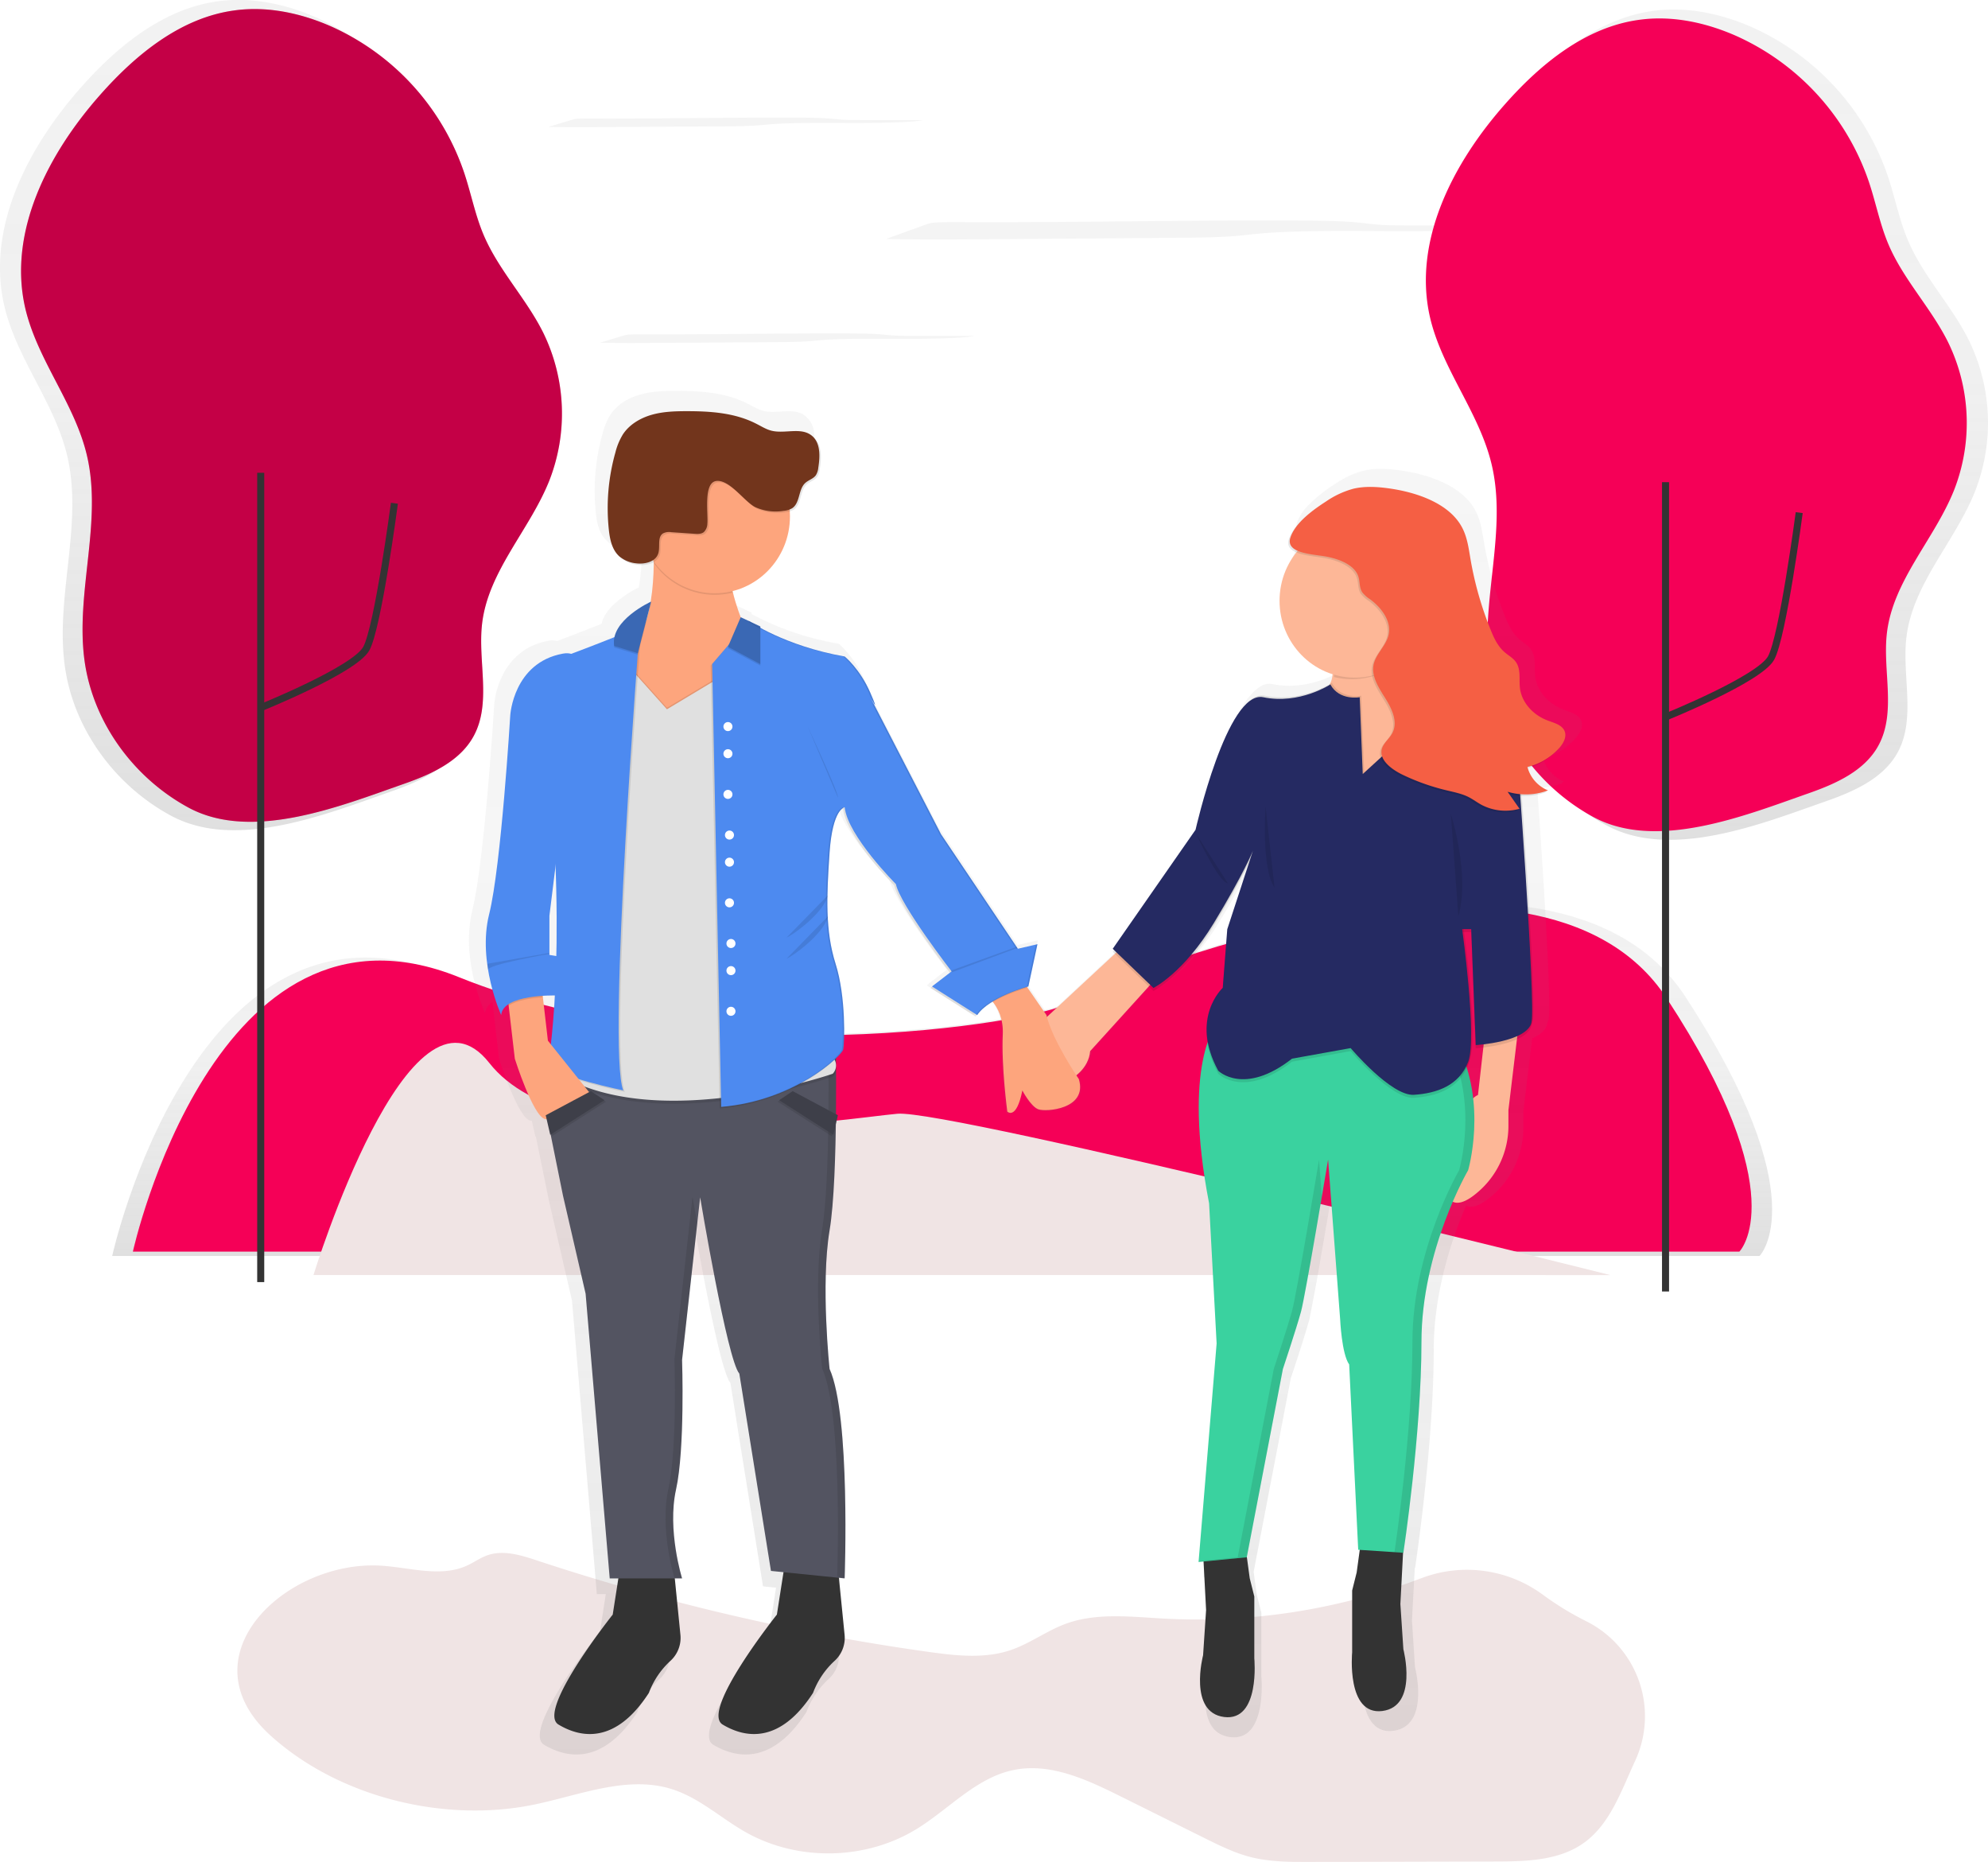 <?xml version="1.0" encoding="UTF-8"?>
<svg xmlns="http://www.w3.org/2000/svg" onmouseup="{ if(window.parent.document.onmouseup) window.parent.document.onmouseup(arguments[0]);}" viewBox="0 0 847.67 793.71" height="793.71" width="847.67" data-name="Layer 1" id="584f961d-d45b-47a7-ba72-848a3d54a187" xmlns:xlink="http://www.w3.org/1999/xlink"><defs><linearGradient gradientUnits="userSpaceOnUse" y2="437.96" x2="577.94" y1="588.56" x1="577.94" id="a7af66a1-65ce-4b6b-92ab-ce5ff293acf9"><stop stop-opacity="0.25" stop-color="gray" offset="0"/><stop stop-opacity="0.12" stop-color="gray" offset="0.54"/><stop stop-opacity="0.1" stop-color="gray" offset="1"/></linearGradient><linearGradient xlink:href="#a7af66a1-65ce-4b6b-92ab-ce5ff293acf9" y2="57.23" x2="906.01" y1="411.2" x1="906.01" id="4ad728e1-26f6-4080-b283-a44263a5b712"/><linearGradient xlink:href="#a7af66a1-65ce-4b6b-92ab-ce5ff293acf9" y2="53.14" x2="293.99" y1="407.12" x1="293.99" id="c3191295-b08a-4f4e-b745-812fb6038ef8"/><linearGradient xlink:href="#a7af66a1-65ce-4b6b-92ab-ce5ff293acf9" y2="465.18" x2="377.23" y1="465.29" x1="377.23" id="42a256bb-64a7-471a-b483-4a129225c84c"/><linearGradient xlink:href="#a7af66a1-65ce-4b6b-92ab-ce5ff293acf9" y2="219.69" x2="613.47" y1="801.09" x1="613.47" id="96e8ce11-4009-4799-afeb-115614a05bf0"/></defs><title/><path data-cppathid="10000" fill="#f4f4f4" transform="translate(-176.17 -53.14)" d="M584.42,147.83c-3.38,0-7.13,0-9.7.2a11.8,11.8,0,0,0-3.36.69L554,155c14,.35,28.64.24,43,.13l80.57-.62c8.22-.06,16.85-.14,23.71-.63,4.59-.33,8-.81,12.2-1.19,15.25-1.36,37.49-1.1,57.35-1s43.84-.45,50.83-2.44l-42.63,0c-4.6,0-9.42,0-13.48-.23-4.74-.27-7.64-.8-11.81-1.16-6.9-.59-16.42-.66-25.27-.7C679.88,146.94,631.89,148.08,584.42,147.83Z"/><path data-cppathid="10001" fill="url(#a7af66a1-65ce-4b6b-92ab-ce5ff293acf9)" transform="translate(-176.17 -53.14)" d="M224,588.56s35.89-163,142.54-120,251.24,20.51,266.62,11.28,205.09-88.19,261.49-2.05,31.79,110.75,31.79,110.75Z"/><path data-cppathid="10002" fill="#f50057" transform="translate(-176.17 -53.14)" d="M232.83,586.69s35-159,139-117,245,20,260,11,200-86,255-2,31,108,31,108Z"/><path data-cppathid="10003" fill="#f0e4e4" transform="translate(-176.17 -53.14)" d="M309.83,596.69s41-133.62,75-90.39,152,23.58,174,21.62,304,68.78,304,68.78Z"/><path data-cppathid="10004" fill="url(#4ad728e1-26f6-4080-b283-a44263a5b712)" transform="translate(-176.17 -53.14)" d="M1018.26,262.76a80.13,80.13,0,0,0-2.69-64.79c-7.4-14.77-19.32-27-25.8-42.23-3.76-8.82-5.57-18.33-8.6-27.42A107.55,107.55,0,0,0,923.34,64.8c-13.27-5.86-28-9-42.4-7-23.27,3.23-42.78,19.2-58.33,36.81-22.61,25.6-40.32,59.76-32.58,93,5.22,22.45,21.32,41.16,26.73,63.56,7,29-4.83,59.54-1.05,89.14,3.49,27.35,21.43,51.82,45.57,64.74,27.62,14.78,66.05-.74,93.58-10.38,11.83-4.15,24.33-9.68,30.4-20.66,8-14.54,1.85-32.62,3.79-49.12C991.73,302.05,1009.69,284.16,1018.26,262.76Z"/><path data-cppathid="10005" fill="url(#c3191295-b08a-4f4e-b745-812fb6038ef8)" transform="translate(-176.17 -53.14)" d="M377.75,151.65c-3.76-8.82-5.57-18.33-8.6-27.42a107.55,107.55,0,0,0-57.83-63.52c-13.27-5.86-28-9-42.4-7-23.27,3.23-42.78,19.2-58.33,36.81-22.61,25.6-40.32,59.76-32.58,93,5.22,22.45,21.32,41.16,26.73,63.56,7,29-4.83,59.54-1.05,89.14,3.49,27.35,21.43,51.82,45.57,64.74,27.62,14.78,66.05-.74,93.58-10.38,11.83-4.15,24.33-9.68,30.4-20.66,8-14.54,1.85-32.62,3.79-49.12,2.69-22.9,20.64-40.79,29.22-62.19a80.13,80.13,0,0,0-2.69-64.79C396.16,179.11,384.24,166.85,377.75,151.65Z"/><path data-cppathid="10006" fill="#f50057" transform="translate(-176.17 -53.14)" d="M811.12,338.06c-3.7-29,7.89-58.85,1-87.24-5.3-21.93-21-40.24-26.16-62.21-7.58-32.56,9.76-66,31.89-91,15.22-17.23,34.32-32.87,57.09-36,14.06-2,28.51,1.09,41.49,6.82a105.27,105.27,0,0,1,56.6,62.17c3,8.9,4.73,18.21,8.42,26.84,6.35,14.87,18,26.87,25.25,41.33a78.42,78.42,0,0,1,2.63,63.41c-8.39,20.94-26,38.46-28.6,60.87-1.89,16.15,4.17,33.84-3.7,48.07-5.94,10.74-18.17,16.16-29.75,20.22-26.94,9.44-64.56,24.63-91.59,10.16C832.09,388.78,814.54,364.83,811.12,338.06Z"/><path data-cppathid="10007" stroke-width="3" stroke-miterlimit="10" stroke="#333" fill="none" transform="translate(-176.17 -53.14)" d="M886.68,358.67s39.66-16,44.66-25,12-62,12-62"/><line data-cppathid="10008" stroke-width="3" stroke-miterlimit="10" stroke="#333" fill="none" y2="205.55" x2="710.17" y1="550.55" x1="710.17"/><path data-cppathid="10009" fill="#f50057" transform="translate(-176.17 -53.14)" d="M212.12,334.06c-3.7-29,7.89-58.85,1-87.24-5.3-21.93-21-40.24-26.16-62.21-7.58-32.56,9.76-66,31.89-91,15.22-17.23,34.32-32.87,57.09-36,14.06-2,28.51,1.09,41.49,6.82a105.27,105.27,0,0,1,56.6,62.17c3,8.9,4.73,18.21,8.42,26.84,6.35,14.87,18,26.87,25.25,41.33a78.42,78.42,0,0,1,2.63,63.41c-8.39,20.94-26,38.46-28.6,60.87-1.89,16.15,4.17,33.84-3.7,48.07-5.94,10.74-18.17,16.16-29.75,20.22-26.94,9.44-64.56,24.63-91.59,10.16C233.09,384.78,215.54,360.83,212.12,334.06Z"/><path data-cppathid="10010" opacity="0.2" transform="translate(-176.17 -53.14)" d="M212.12,334.06c-3.7-29,7.89-58.85,1-87.24-5.3-21.93-21-40.24-26.16-62.21-7.58-32.56,9.76-66,31.89-91,15.22-17.23,34.32-32.87,57.09-36,14.06-2,28.51,1.09,41.49,6.82a105.27,105.27,0,0,1,56.6,62.17c3,8.9,4.73,18.21,8.42,26.84,6.35,14.87,18,26.87,25.25,41.33a78.42,78.42,0,0,1,2.63,63.41c-8.39,20.94-26,38.46-28.6,60.87-1.89,16.15,4.17,33.84-3.7,48.07-5.94,10.74-18.17,16.16-29.75,20.22-26.94,9.44-64.56,24.63-91.59,10.16C233.09,384.78,215.54,360.83,212.12,334.06Z"/><path data-cppathid="10011" stroke-width="3" stroke-miterlimit="10" stroke="#333" fill="none" transform="translate(-176.17 -53.14)" d="M287.68,354.67s39.66-16,44.66-25,12-62,12-62"/><line data-cppathid="10012" stroke-width="3" stroke-miterlimit="10" stroke="#333" fill="none" y2="201.55" x2="111.17" y1="546.55" x1="111.17"/><path data-cppathid="10013" fill="#f0e4e4" transform="translate(-176.17 -53.14)" d="M338.87,720.59c12.31.81,25.32,5.08,36.52-.09,2.89-1.33,5.51-3.25,8.51-4.32,6.89-2.46,14.46-.07,21.4,2.23a948.63,948.63,0,0,0,166.86,38.93c11.68,1.63,23.87,3,35-.8,8.14-2.77,15.19-8.12,23.25-11.12,13.18-4.89,27.74-3.07,41.77-2.3a267.56,267.56,0,0,0,108-16.45L782,726a54.6,54.6,0,0,1,52.09,7,127.79,127.79,0,0,0,18.58,11.33A45.25,45.25,0,0,1,873.28,804l-.24.52c-5.72,12.47-10.49,26.43-21.7,34.35-10.57,7.47-24.44,7.78-37.38,7.81l-79.43.19c-8.24,0-16.58,0-24.58-1.94-7.19-1.77-13.88-5.09-20.51-8.39l-35.55-17.67c-14.31-7.11-30-14.43-45.66-11.16-16,3.34-27.53,16.79-41.47,25.27-21.63,13.17-50.39,13.69-72.48,1.29-10.58-5.94-19.77-14.6-31.31-18.33-19.06-6.17-39.31,2.37-58.92,6.46-38.15,7.95-83.14-2.94-112.38-29.27C254,759.2,298.25,717.93,338.87,720.59Z"/><g opacity="0.7"><path data-cppathid="10014" fill="url(#42a256bb-64a7-471a-b483-4a129225c84c)" transform="translate(-176.17 -53.14)" d="M377.23,465.29l0-.11A.3.3,0,0,0,377.23,465.29Z"/><path data-cppathid="10015" fill="url(#96e8ce11-4009-4799-afeb-115614a05bf0)" transform="translate(-176.17 -53.14)" d="M850.08,359.74c-1.44-2.35-4.84-3.13-7.66-4.27-6.39-2.57-11-8.11-11.67-14.08-.47-4,.61-8.55-2.14-11.88-1.19-1.44-3-2.45-4.43-3.7-3.15-2.66-4.82-6.31-6.26-9.87A150.54,150.54,0,0,1,809,284.69c-.82-4.79-1.42-9.7-3.81-14.08-5.5-10.1-19.12-15.14-32.05-16.95-5.1-.71-10.4-1.06-15.39.1a39.13,39.13,0,0,0-12.22,5.64,62.28,62.28,0,0,0-10.68,8.33,21.49,21.49,0,0,0-5.63,8.11c-1,3,.62,4.78,3.29,5.91a34.05,34.05,0,0,0-7.4,21.28,33.7,33.7,0,0,0,23.33,32.27,10.85,10.85,0,0,1-1.21,4.34c-3.23,1.87-15.07,7.92-28.59,5.1-2.79-.58-5.51.84-8.11,3.57-12.55,12-22.34,55.36-22.34,55.36L651.78,456l.55.53-.55.79.93.89-29.84,27.75c-.07-.28-.15-.56-.21-.84l-8.51-12.35,0-.08.55-.16,4-18.54-8.61,2-.09-.13h0l-.49-.73h0L576.3,405.65l-30.18-58.43h0l-.94-1.81s.4.74.85,1.52l0,.06.08.14,0,.07.13.22.06.1.06.11.07.11.05.09.11.18,0,.06.08.12,0,.06.08.12,0,0,.09.12,0,0,.06.07,0,0,.06.06h0l0,0h0a.35.35,0,0,0,0-.08v0l0-.12v0l-.06-.2h0l-.09-.27,0-.08-.1-.27,0-.08-.16-.41,0-.06-.17-.42-.06-.15-.19-.46-.05-.12-.27-.65-.07-.17-.25-.57-.1-.23-.37-.84c-4.63-10.59-11.25-15.89-11.25-15.89a122.23,122.23,0,0,1-37.07-12.59v-.65l-8.62-4a91.27,91.27,0,0,1-3.54-11.49A33.64,33.64,0,0,0,509.88,266c0-.74,0-1.47-.08-2.2a6,6,0,0,0,1.8-.82c3.47-2.41,2.57-8.2,5.68-11.05,1.42-1.3,3.51-1.81,4.64-3.38a7.62,7.62,0,0,0,1.08-3.34c.76-4.85,1-10.65-2.62-13.85a7.69,7.69,0,0,0-1-1c-4.71-3.69-11.69-.64-17.5-2-2.49-.6-4.68-2-7-3.17-9.23-4.71-20-5.43-30.32-5.43-5.21,0-10.48.17-15.49,1.6s-9.78,4.25-12.64,8.6a28.37,28.37,0,0,0-3.29,7.92,89.93,89.93,0,0,0-2.9,33.94c.45,4.27,1.39,8.85,4.58,11.73.21.23.43.45.67.67a13.57,13.57,0,0,0,7.47,3.08,11.63,11.63,0,0,0,7-1.2,115,115,0,0,1-1.38,17.45c-1.77.85-14,7-15.91,15.52-6.18,2.47-13.29,5.19-18.94,7.33a7.77,7.77,0,0,0-3.66-.12c-21.85,4-23.17,27.14-23.17,27.14s-4,66.2-9.27,87.39a59,59,0,0,0-.86,21.85h0l0,.18q.16,1.21.36,2.37v0h0A87.44,87.44,0,0,0,383,485.1a6.19,6.19,0,0,1,3.1-4.71l.07.61.07,0,2.71,23.34s7.94,25.16,13.24,26.48a3.49,3.49,0,0,0,.73.09l1.58,6.86.18-.12,5.45,26.93,9.93,43L430.66,732.7h3.81L432,748.59S398.22,791,408.15,796.92s25.16,8.61,39.72-13.9a36.46,36.46,0,0,1,9.27-13.9,13.66,13.66,0,0,0,4.6-11.64l-2.48-24.78h3.18l-.1-.33h.1a99.91,99.91,0,0,1-3.91-26.82,57.74,57.74,0,0,1,1.27-11.91c2.38-10.7,2.86-29,2.86-41.93,0-7.84-.16-13.8-.2-15.08l7.94-71.43s11.92,71.5,17.21,77.46l13.9,86.73,5.56.57-2.91,18.63S470.38,791,480.31,796.92,505.47,805.53,520,783a36.46,36.46,0,0,1,9.27-13.9,13.66,13.66,0,0,0,4.6-11.64l-2.5-25,2.54.26s.35-9.36.35-22.27c0-22.79-1-56.92-7-70.08,0,0-1.77-16.57-1.76-34.67a166,166,0,0,1,1.76-25.91c1.8-10.82,2.52-29.57,2.75-46.81l.89-3.84-.84-.45c0-3.9.05-7.67.05-11.21,0-5,0-9.56-.06-13.33l.32-.32a12,12,0,0,0,2.84-3.5c.66-2.65,1.32-23.17-3.31-37.74a79.61,79.61,0,0,1-3.45-20.32c.08-.24.16-.47.22-.71l-.24.24c-.13-2.73-.17-5.51-.14-8.38a11.5,11.5,0,0,0,.37-1.13l-.36.37c.1-6,.48-12.25.95-19.06,0-.55.08-1.08.12-1.59l0-.47c0-.36.07-.71.1-1.06l.05-.49c0-.35.08-.7.12-1l0-.37c.06-.45.12-.89.18-1.32l0-.17q.08-.55.17-1.07l.06-.36q.07-.42.15-.83l.07-.34q.09-.45.18-.88l0-.18q.11-.52.23-1l0-.17q.1-.39.2-.75l.07-.25.19-.64.07-.22c.08-.26.16-.51.25-.75v0c.09-.25.18-.49.26-.73l.05-.14.21-.51.07-.17.21-.46.06-.13c.18-.37.35-.7.52-1l.07-.11.19-.31.08-.12.19-.28.06-.08.24-.32,0-.06.15-.18a2.58,2.58,0,0,1,1.15-.64c1.32,12.58,22.51,33.76,22.51,33.76,1.92,9,23,36.49,24.42,38.3l-7.87,6.05.11.07-.77.59,19.86,12.58q.25-.38.54-.74l.13.08a14,14,0,0,1,1.5-1.85,29.09,29.09,0,0,1,5.39-3.92,20.89,20.89,0,0,1,4.36,14.37c-.66,13.9,2,33.76,2,33.76s4,4,6.62-9.27c0,0,3.64,7,7,8.28s21.85,0,17.88-13.24c0,0-.41-.6-1.09-1.64A15.46,15.46,0,0,0,641.85,501l25.76-28.45,2,2s13.24-6.62,26.48-28.47c8.75-14.44,13.45-23.66,15.63-28.27l-9.67,29.59-2,25.82s-7.36,6.69-7.09,18.88a30.71,30.71,0,0,0,.36,5.39c-3.45,10.34-6.75,31.53.78,70.39l3.31,61.57-7.94,96,2.18-.2,1.13,21.39-1.32,19.86s-6.62,25.16,9.27,27.14S714,767.79,714,767.79V740.65l-2-7.94-1.29-9.45,15.85-82.57s6-17.88,7.94-25.16l.12-.46,0-.16.1-.43,0-.19.14-.63v-.06l.17-.8.05-.25.14-.66.06-.29.17-.85,0-.14.21-1.07.06-.33.17-.87.07-.36.19-1,.05-.29.25-1.31.06-.3.21-1.11.07-.39.22-1.18.06-.3.27-1.5.06-.32.22-1.23.1-.55.19-1.08.09-.52.29-1.61.05-.29.25-1.4.09-.53.21-1.19.1-.56.3-1.71,0-.16.28-1.61.08-.48.23-1.32.09-.52.61-3.5.1-.6.23-1.34.07-.4.31-1.78v0l.31-1.81.08-.48.19-1.08.14-.8.22-1.29.06-.34.29-1.67.09-.52.19-1.12.1-.57.23-1.35,0-.24.27-1.61v-.08h0c1.59-9.38,2.74-16.28,2.74-16.28l5.3,70.18s.66,15.23,4,19.86l4,81.43.69,0L759,730.05,757,738v27.14s-2.65,27.81,13.24,25.82,9.27-27.14,9.27-27.14L778.23,744l1.19-22.52h.14s7.94-52.3,7.94-92.69c0-24.89,7.8-47.77,13.78-61.66,2.94,1.41,6.9-.71,10.79-4A38.23,38.23,0,0,0,825.73,534v-7.16l3.74-31.05c3.22-1.44,5.75-3.39,6.35-6,0-.14.06-.32.09-.52a5.65,5.65,0,0,0,.57-1.47c1.4-6.07-2.47-64.89-4.87-99A27.64,27.64,0,0,0,842.45,387l-.52-.24c.4-.13.8-.27,1.19-.42a15.39,15.39,0,0,1-8.94-9.81,27.85,27.85,0,0,0,12.45-7.29c.57-.55,1.11-1.11,1.61-1.7C850.16,365.28,851.61,362.22,850.08,359.74ZM406.55,476.49c-.51,9.29-1.18,16.43-1.77,21.45l-1.27-1.59-2.32-19.72C403.8,476.47,405.84,476.48,406.55,476.49Zm-2.38-35.08,2.68-21.7c.55,15.14.59,28.26.35,39.42l-3-.5Zm408.16,78.78a8.33,8.33,0,0,0-2.11,1.43,72.43,72.43,0,0,0-2.78-13.3c.2-.44.39-.9.57-1.37a11.68,11.68,0,0,0,.39-1.32c.09-.22.18-.44.27-.67,3.49-9.3-1.19-47.16-2.38-56.27h3l2,51s1.32-.08,3.35-.32Z"/></g><path data-cppathid="10016" fill="#333" transform="translate(-176.17 -53.14)" d="M689.16,715.1l1.28,24.4-1.28,19.26s-6.42,24.4,9,26.33,12.84-25,12.84-25V733.73L709.06,726l-1.93-14.13Z"/><path data-cppathid="10017" fill="#333" transform="translate(-176.17 -53.14)" d="M774.56,712.54l-1.28,24.4,1.28,19.26s6.42,24.4-9,26.33-12.84-25-12.84-25V731.16l1.93-7.71,1.93-14.13Z"/><path data-cppathid="10018" fill="#fdb797" transform="translate(-176.17 -53.14)" d="M823.68,490.35l-4.33,36v6.94a37.08,37.08,0,0,1-13.25,28.22c-4.5,3.85-9.13,6.06-12,2.72-7.22-8.35,3.61-40.46,12.27-44.31L810,487.78Z"/><path data-cppathid="10019" fill="#3ad29f" transform="translate(-176.17 -53.14)" d="M694.93,489.71s-14.77,16.7-3.21,76.42l3.21,59.72L687.23,719,707.78,717l15.41-80.27s5.78-17.34,7.71-24.4,11.56-64.86,11.56-64.86l5.14,68.07s.64,14.77,3.85,19.26l3.85,79,19.26,1.28s7.71-50.73,7.71-89.9S802.17,552,802.17,552s8.35-28.25-4.5-53.3S694.93,489.71,694.93,489.71Z"/><g opacity="0.1"><path data-cppathid="10020" transform="translate(-176.17 -53.14)" d="M738.6,547.5S729,605.3,727,612.36s-7.71,24.4-7.71,24.4L703.92,717l-16.67,1.56,0,.36L707.78,717l15.41-80.27s5.78-17.34,7.71-24.4c1.27-4.66,5.9-31.41,8.9-49.07Z"/><path data-cppathid="10021" transform="translate(-176.17 -53.14)" d="M797.68,498.7c-5.81-11.33-27.38-14.25-49.26-14,20.51.18,39.94,3.39,45.41,14,12.84,25,4.5,53.3,4.5,53.3s-19.91,34-19.91,73.2c0,37.58-7.09,85.8-7.67,89.65l3.81.25s7.71-50.73,7.71-89.9S802.17,552,802.17,552,810.52,523.75,797.68,498.7Z"/></g><path data-cppathid="10022" fill="#333" transform="translate(-176.17 -53.14)" d="M440.64,720.88l-3.21,20.55s-32.75,41.1-23.12,46.88,24.4,8.35,38.53-13.49a35.36,35.36,0,0,1,9-13.49h0a13.25,13.25,0,0,0,4.46-11.29l-3.17-31.74Z"/><path data-cppathid="10023" fill="#333" transform="translate(-176.17 -53.14)" d="M510.64,720.88l-3.21,20.55s-32.75,41.1-23.12,46.88,24.4,8.35,38.53-13.49a35.36,35.36,0,0,1,9-13.49h0a13.25,13.25,0,0,0,4.46-11.29l-3.17-31.74Z"/><path data-cppathid="10024" fill="#535461" transform="translate(-176.17 -53.14)" d="M404.68,505.76l11.56,57.15,9.63,41.74L436.15,726H467s-6.42-20.55-2.57-37.89S467,632.91,467,632.91l7.71-69.35s11.56,69.35,16.7,75.13l13.49,84.12L536.32,726s2.57-69.35-6.42-89.26c0,0-3.85-36,0-59.08s2.57-83.48,2.57-83.48Z"/><g opacity="0.1"><path data-cppathid="10025" transform="translate(-176.17 -53.14)" d="M467,632.59l6.45-58c-1.2-6.8-2-11.31-2-11.31l-7.71,69.35s1.28,37.89-2.57,55.22,2.57,37.89,2.57,37.89H467s-6.42-20.55-2.57-37.89S467,632.59,467,632.59Z"/><path data-cppathid="10026" transform="translate(-176.17 -53.14)" d="M529.9,636.44s-3.85-36,0-59.08,2.57-83.48,2.57-83.48l-3.2.29c.09,4.46,1.13,61-2.57,83.19-3.85,23.12,0,59.08,0,59.08,8.64,19.12,6.61,83.87,6.43,88.93l3.2.33S538.89,656.35,529.9,636.44Z"/></g><path data-cppathid="10027" fill="#fda57d" transform="translate(-176.17 -53.14)" d="M454.77,284.87s2.57,39.81-12.2,44.31c0,0-3.85,27.61,19.26,33.39s36.6-41.1,36.6-41.1l-5.14-1.93s-7.71-18-5.14-25Z"/><path data-cppathid="10028" fill="#fdb797" transform="translate(-176.17 -53.14)" d="M653.84,457.6l-36.6,34,16.05,21.19s7.06-3.85,7.71-11.56l30.82-34Z"/><path data-cppathid="10029" fill="#fda57d" transform="translate(-176.17 -53.14)" d="M594.12,475.58s10.27,5.14,9.63,18.62S605.68,527,605.68,527s3.85,3.85,6.42-9c0,0,3.53,6.74,6.74,8s21.19,0,17.34-12.84c0,0-11.24-16.37-13.81-27.29l-12.84-18.62Z"/><path data-cppathid="10030" opacity="0.1" transform="translate(-176.17 -53.14)" d="M438.72,330.46l21.83,24.4,45-27L531.19,503.2a5.12,5.12,0,0,1,0,7.06s-71.92,25-114.94,1.28Z"/><path data-cppathid="10031" opacity="0.1" transform="translate(-176.17 -53.14)" d="M438.72,332.39l21.83,24.4,45-27,25.69,175.31a5.12,5.12,0,0,1,0,7.06s-71.92,25-114.94,1.28Z"/><path data-cppathid="10032" fill="#e0e0e0" transform="translate(-176.17 -53.14)" d="M438.72,331.1l21.83,24.4,45-27,25.69,175.31a5.12,5.12,0,0,1,0,7.06s-71.92,25-114.94,1.28Z"/><path data-cppathid="10033" opacity="0.1" transform="translate(-176.17 -53.14)" d="M410.46,336.24s29.54-10.92,39.17-15.41c0,0-14.13,180.44-7.06,197.78,0,0-28.25-5.78-32.11-10.92,0,0,8.35-43.67,0-134.21Z"/><path data-cppathid="10034" fill="#4d8af0" transform="translate(-176.17 -53.14)" d="M409.82,335.6s29.54-10.92,39.17-15.41c0,0-14.13,180.44-7.06,197.78,0,0-28.25-5.78-32.11-10.92,0,0,8.35-43.67,0-134.21Z"/><path data-cppathid="10035" fill="#fda57d" transform="translate(-176.17 -53.14)" d="M392.48,476.87l3.21,27.61s7.71,24.4,12.84,25.69,19.26-10.92,19.26-10.92l-18-22.48L406,464Z"/><path data-cppathid="10036" opacity="0.1" transform="translate(-176.17 -53.14)" d="M614,474.3s-16.7,4.5-21.83,12.2l-19.26-12.2,8.35-6.42s-21.83-28.25-23.76-37.24c0,0-20.55-20.55-21.83-32.75,0,0-5.14.64-6.42,19.26s-1.93,33.39,2.57,47.52,3.85,34,3.21,36.6-20.55,21.83-52,24.4l-3.85-188.79,15.72-18.32s15.1,10.61,40.79,15.11c0,0,6.42,5.14,10.92,15.41s0,1.93,0,1.93l30.18,58.44,32.75,48.8,8.35-1.93Z"/><path data-cppathid="10037" opacity="0.1" transform="translate(-176.17 -53.14)" d="M406,464.67l-13.49,12.84.51,4.38c3.72-2.44,10-3.3,14.58-3.59Z"/><path data-cppathid="10038" fill="#4d8af0" transform="translate(-176.17 -53.14)" d="M614.67,473.66s-16.7,4.5-21.83,12.2l-19.26-12.2,8.35-6.42S560.08,439,558.16,430c0,0-20.55-20.55-21.83-32.75,0,0-5.14.64-6.42,19.26S528,449.9,532.47,464s3.85,34,3.21,36.6-20.55,21.83-52,24.4l-3.85-188.79,15.72-18.32s15.1,10.61,40.79,15.11c0,0,6.42,5.14,10.92,15.41s0,1.93,0,1.93l30.18,58.44,32.75,48.8,8.35-1.93Z"/><path data-cppathid="10039" fill="#fdb797" transform="translate(-176.17 -53.14)" d="M743.1,332.39s6.42,16.05-9,17.34,19.91,43,19.91,43,32.75-7.06,37.89-21.19,3.85-19.91-3.85-26.33S768.14,342,768.14,342s-8.35-4.5-5.78-11.56S743.1,332.39,743.1,332.39Z"/><path data-cppathid="10040" opacity="0.1" transform="translate(-176.17 -53.14)" d="M755.94,351.65s-12.2,1.93-16.05-5.14c0,0-9.63,8.35-25,5.14s-28.9,56.51-28.9,56.51l-35.32,50.73L668,475.58s12.84-6.42,25.69-27.61,16.7-30.82,16.7-30.82l-10.92,33.39-1.93,25s-14.13,12.84-1.93,35.32c0,0,10.92,10.92,31.47-5.14l25-4.5s17.34,20.55,27,19.91,19.26-3.85,23.12-14.13-2.57-56.51-2.57-56.51h3.85L805.38,500s21.83-1.28,23.76-9.63-6.42-119.44-6.42-119.44-18-21.83-29.54-27.61S772,370.91,772,370.91L757.22,384.4Z"/><path data-cppathid="10041" opacity="0.1" transform="translate(-176.17 -53.14)" d="M756.58,349.72s-8.67,1.61-12.52-5.46c0,0-13.16,8.67-28.58,5.46s-28.9,56.51-28.9,56.51L651.27,457l17.34,16.7s12.84-6.42,25.69-27.61S711,415.22,711,415.22l-10.92,33.39-1.93,25S684,486.5,696.22,509c0,0,10.92,10.92,31.47-5.14l25-4.5s17.34,20.55,27,19.91,19.26-3.85,23.12-14.13-2.57-56.51-2.57-56.51h3.85L806,498.06s21.83-1.28,23.76-9.63S823.36,369,823.36,369s-18-21.83-29.54-27.61S772.63,369,772.63,369l-14.77,13.49Z"/><path data-cppathid="10042" fill="#252a62" transform="translate(-176.17 -53.14)" d="M755.94,350.37s-8.67,1.61-12.52-5.46c0,0-13.16,8.67-28.58,5.46s-28.9,56.51-28.9,56.51L650.63,457.6,668,474.3s12.84-6.42,25.69-27.61,16.7-30.82,16.7-30.82l-10.92,33.39-1.93,25s-14.13,12.84-1.93,35.32c0,0,10.92,10.92,31.47-5.14l25-4.5s17.34,20.55,27,19.91,19.26-3.85,23.12-14.13-2.57-56.51-2.57-56.51h3.85l1.93,49.45s21.83-1.28,23.76-9.63-6.42-119.44-6.42-119.44-18-21.83-29.54-27.61S772,369.63,772,369.63l-14.77,13.49Z"/><path data-cppathid="10043" opacity="0.1" transform="translate(-176.17 -53.14)" d="M453.81,310.23s-17.66,8-15.73,18.94l10.05,3.05Z"/><path data-cppathid="10044" fill="#3a68b4" transform="translate(-176.17 -53.14)" d="M453.81,309.59s-17.66,8-15.73,18.94l10.05,3.05Z"/><polygon data-cppathid="10045" opacity="0.1" points="310.39 276.35 324.2 283.74 324.2 267.68 315.83 263.76 310.39 276.35"/><polygon data-cppathid="10046" fill="#3a68b4" points="310.39 275.71 324.2 283.1 324.2 267.04 315.83 263.11 310.39 275.71"/><path data-cppathid="10047" fill="#4d8af0" transform="translate(-176.17 -53.14)" d="M413,477.51s-22.48-.64-23.12,8.35c0,0-10.27-22.48-5.14-43s9-84.76,9-84.76,1.28-22.48,22.48-26.33,0,64.86,0,64.86l-5.78,46.88v16.7l3.85.64Z"/><polygon data-cppathid="10048" opacity="0.1" points="233.34 476.06 252.6 465.79 258.38 469.64 235.26 484.41 233.34 476.06"/><polygon data-cppathid="10049" fill="#3e3f49" points="232.69 475.42 251.96 465.14 257.74 469 234.62 483.76 232.69 475.42"/><polygon data-cppathid="10050" opacity="0.1" points="356.63 476.06 337.36 465.79 331.58 469.64 354.7 484.41 356.63 476.06"/><polygon data-cppathid="10051" fill="#3e3f49" points="357.27 475.42 338 465.14 332.23 469 355.34 483.76 357.27 475.42"/><path data-cppathid="10052" opacity="0.1" transform="translate(-176.17 -53.14)" d="M454.77,285.51s.2,3.09.17,7.65a31.83,31.83,0,0,0,26,13.54,31.52,31.52,0,0,0,7.65-.94c-.91-4.05-1.34-8.05-.4-10.61Z"/><ellipse data-cppathid="10053" fill="#fda57d" ry="32.75" rx="32.08" cy="220.16" cx="304.75"/><polygon data-cppathid="10054" opacity="0.1" points="405.43 413.77 433.45 403.63 433.69 404.14 406.07 414.41 405.43 413.77"/><path data-cppathid="10055" opacity="0.1" transform="translate(-176.17 -53.14)" d="M383.94,464l26.52-4.66-.32.48s-26.58,4.59-25.81,6.79Z"/><path data-cppathid="10056" fill="#4d8af0" transform="translate(-176.17 -53.14)" d="M413.35,375.09s-1.93,31.47,2.57,40.46"/><g opacity="0.1"><path data-cppathid="10057" transform="translate(-176.17 -53.14)" d="M546.6,350.37l30.18,58.44,32.75,48.8.56-.13L577.42,408.8l-29.27-56.68C549.73,356.17,546.6,350.37,546.6,350.37Z"/><path data-cppathid="10058" transform="translate(-176.17 -53.14)" d="M617.84,455.83,614,473.66s-16.28,4.39-21.63,11.92l.44.28c5.14-7.71,21.83-12.2,21.83-12.2l3.85-18Z"/><path data-cppathid="10059" transform="translate(-176.17 -53.14)" d="M535.68,333s6.42,5.14,10.92,15.41c.62,1.42,1.07,2.48,1.38,3.26,1.05,1.85,2.52,4.19-.74-3.26-4.5-10.27-10.92-15.41-10.92-15.41-25.69-4.5-40.79-15.11-40.79-15.11l-.24.27C497.86,319.88,512.44,329,535.68,333Z"/><path data-cppathid="10060" transform="translate(-176.17 -53.14)" d="M529.9,416.51c1-14.69,4.42-18.19,5.82-19,0-.08,0-.17,0-.25s-5.14.64-6.42,19.26-1.93,33.39,2.57,47.52,3.85,34,3.21,36.6S514.76,522.19,483.67,525V525c31.47-2.57,51.37-21.83,52-24.4s1.28-22.48-3.21-36.6S528.62,435.13,529.9,416.51Z"/></g><path data-cppathid="10061" opacity="0.1" transform="translate(-176.17 -53.14)" d="M520.59,362.89s13.49,28.9,12.84,30.18"/><path data-cppathid="10062" opacity="0.1" transform="translate(-176.17 -53.14)" d="M511.6,452.79c1.93-.64,15.56-10,17.73-18.15"/><path data-cppathid="10063" opacity="0.1" transform="translate(-176.17 -53.14)" d="M511.6,461.78c1.93-.64,15.56-10,17.73-18.15"/><circle data-cppathid="10064" fill="#fff" r="1.93" cy="309.74" cx="310.39"/><circle data-cppathid="10065" fill="#fff" r="1.93" cy="338.64" cx="310.39"/><circle data-cppathid="10066" fill="#fff" r="1.93" cy="321.3" cx="310.39"/><circle data-cppathid="10067" fill="#fff" r="1.93" cy="355.98" cx="311.04"/><circle data-cppathid="10068" fill="#fff" r="1.93" cy="384.87" cx="311.04"/><circle data-cppathid="10069" fill="#fff" r="1.93" cy="367.54" cx="311.04"/><circle data-cppathid="10070" fill="#fff" r="1.93" cy="402.21" cx="311.68"/><circle data-cppathid="10071" fill="#fff" r="1.93" cy="431.11" cx="311.68"/><circle data-cppathid="10072" fill="#fff" r="1.93" cy="413.77" cx="311.68"/><path data-cppathid="10073" opacity="0.1" transform="translate(-176.17 -53.14)" d="M715.8,396.92s-1.93,26.33,3.85,34.68"/><path data-cppathid="10074" opacity="0.1" transform="translate(-176.17 -53.14)" d="M794.79,400.13s8.35,25.69,3.21,43.67"/><path data-cppathid="10075" opacity="0.1" transform="translate(-176.17 -53.14)" d="M685.94,408.16s10,21.51,13.81,21.51"/><path data-cppathid="10076" opacity="0.1" transform="translate(-176.17 -53.14)" d="M498.92,270a21.14,21.14,0,0,0,12.1,1.53,8.18,8.18,0,0,0,3.65-1.16c3.36-2.34,2.5-8,5.51-10.72,1.38-1.26,3.41-1.76,4.5-3.28a7.39,7.39,0,0,0,1.05-3.24c.76-4.86,1-10.71-2.9-13.74-4.57-3.58-11.34-.62-17-2-2.41-.58-4.54-2-6.75-3.08-9-4.57-19.35-5.26-29.41-5.26-5,0-10.16.16-15,1.55s-9.49,4.12-12.26,8.34a27.51,27.51,0,0,0-3.19,7.68,87.22,87.22,0,0,0-2.81,32.92c.44,4.15,1.35,8.59,4.45,11.38a13.16,13.16,0,0,0,7.24,3c3.69.46,8.23-.65,9.38-4.18.95-2.91-.52-7,2.06-8.6a5.77,5.77,0,0,1,3.52-.5l9.86.68c1.39.1,2.92.15,4-.72a5.08,5.08,0,0,0,1.5-3.57c.43-4.06-1.83-17.65,3.9-18.23S494.24,267.71,498.92,270Z"/><path data-cppathid="10077" fill="#72351c" transform="translate(-176.17 -53.14)" d="M498.28,269.37a21.14,21.14,0,0,0,12.1,1.53,8.18,8.18,0,0,0,3.65-1.16c3.36-2.34,2.5-8,5.51-10.72,1.38-1.26,3.41-1.76,4.5-3.28a7.39,7.39,0,0,0,1.05-3.24c.76-4.86,1-10.71-2.9-13.74-4.57-3.58-11.34-.62-17-2-2.41-.58-4.54-2-6.75-3.08-9-4.57-19.35-5.26-29.41-5.26-5,0-10.16.16-15,1.55s-9.49,4.12-12.26,8.34a27.51,27.51,0,0,0-3.19,7.68,87.22,87.22,0,0,0-2.81,32.92c.44,4.15,1.35,8.59,4.45,11.38a13.16,13.16,0,0,0,7.24,3c3.69.46,8.23-.65,9.38-4.18.95-2.91-.52-7,2.06-8.6a5.77,5.77,0,0,1,3.52-.5l9.86.68c1.39.1,2.92.15,4-.72a5.08,5.08,0,0,0,1.5-3.57c.43-4.06-1.83-17.65,3.9-18.23S493.6,267.07,498.28,269.37Z"/><path data-cppathid="10078" opacity="0.1" transform="translate(-176.17 -53.14)" d="M763,331.1c2.57-7.06-19.26,1.93-19.26,1.93a20.45,20.45,0,0,1,1.23,8.7A31.48,31.48,0,0,0,765.32,340C763.39,337.94,761.62,334.89,763,331.1Z"/><ellipse data-cppathid="10079" fill="#fdb797" ry="32.75" rx="32.08" cy="256.12" cx="577.67"/><path data-cppathid="10080" opacity="0.1" transform="translate(-176.17 -53.14)" d="M741.42,291.12c5.65,1.13,11.73,3.66,13.29,8.4.74,2.26.35,4.8,1.74,6.83a13.64,13.64,0,0,0,3.32,2.93c5.27,3.9,9.32,9.83,7.72,15.61-1.18,4.27-5.23,7.69-6.22,12-1.18,5.12,2.17,10.11,5.05,14.73s5.43,10.18,2.77,14.89c-1.26,2.23-3.6,4-4.31,6.41-1.38,4.66,3.87,8.74,8.79,11.12a93,93,0,0,0,18.57,6.64c3.33.81,6.77,1.46,9.75,3,1.9,1,3.54,2.25,5.4,3.26a22,22,0,0,0,16.16,1.65l-5.11-7.25a27.11,27.11,0,0,0,17.24-.58,14.82,14.82,0,0,1-8.78-10,26.79,26.79,0,0,0,13.75-8.28c1.88-2.2,3.28-5.17,1.8-7.58s-4.69-3-7.43-4.14c-6.2-2.49-10.65-7.87-11.32-13.66-.45-3.92.59-8.29-2.07-11.52-1.15-1.4-2.87-2.38-4.3-3.59-3.05-2.58-4.67-6.12-6.07-9.57a146,146,0,0,1-8.65-30.31c-.79-4.64-1.38-9.4-3.7-13.66-5.34-9.8-18.54-14.68-31.09-16.44-4.95-.69-10.09-1-14.93.1a38,38,0,0,0-11.85,5.47c-5.8,3.73-13.08,9.11-15.18,15.31C723.37,289.9,735.82,290,741.42,291.12Z"/><path data-cppathid="10081" fill="#f55f44" transform="translate(-176.17 -53.14)" d="M742.06,290.48c5.65,1.13,11.73,3.66,13.29,8.4.74,2.26.35,4.8,1.74,6.83a13.64,13.64,0,0,0,3.32,2.93c5.27,3.9,9.32,9.83,7.72,15.61-1.18,4.27-5.23,7.69-6.22,12-1.18,5.12,2.17,10.11,5.05,14.73s5.43,10.18,2.77,14.89c-1.26,2.23-3.6,4-4.31,6.41-1.38,4.66,3.87,8.74,8.79,11.12A93,93,0,0,0,792.77,390c3.33.81,6.77,1.46,9.75,3,1.9,1,3.54,2.25,5.4,3.26a22,22,0,0,0,16.16,1.65L819,390.66a27.11,27.11,0,0,0,17.24-.58,14.82,14.82,0,0,1-8.78-10,26.79,26.79,0,0,0,13.75-8.28c1.88-2.2,3.28-5.17,1.8-7.58s-4.69-3-7.43-4.14c-6.2-2.49-10.65-7.87-11.32-13.66-.45-3.92.59-8.29-2.07-11.52-1.15-1.4-2.87-2.38-4.3-3.59-3.05-2.58-4.67-6.12-6.07-9.57a146,146,0,0,1-8.65-30.31c-.79-4.64-1.38-9.4-3.7-13.66-5.34-9.8-18.54-14.68-31.09-16.44-4.95-.69-10.09-1-14.93.1a38,38,0,0,0-11.85,5.47c-5.8,3.73-13.08,9.11-15.18,15.31C724,289.26,736.46,289.36,742.06,290.48Z"/><path data-cppathid="10082" fill="#f4f4f4" transform="translate(-176.17 -53.14)" d="M428.15,103.66c-2,0-4.25,0-5.79.1a8.17,8.17,0,0,0-2,.35L410,107.24c8.37.18,17.09.12,25.65.07l48.06-.31c4.9,0,10.05-.07,14.14-.32,2.74-.16,4.76-.41,7.28-.6,9.1-.68,22.36-.55,34.21-.52s26.15-.23,30.32-1.23H544.23c-2.74,0-5.62,0-8-.12-2.83-.14-4.55-.4-7-.58-4.11-.3-9.79-.33-15.07-.35C485.09,103.21,456.46,103.78,428.15,103.66Z"/><path data-cppathid="10083" fill="#f4f4f4" transform="translate(-176.17 -53.14)" d="M450.15,195.66c-2,0-4.25,0-5.79.1a8.17,8.17,0,0,0-2,.35L432,199.24c8.37.18,17.09.12,25.65.07l48.06-.31c4.9,0,10.05-.07,14.14-.32,2.74-.16,4.76-.41,7.28-.6,9.1-.68,22.36-.55,34.21-.52s26.15-.23,30.32-1.23H566.23c-2.74,0-5.62,0-8-.12-2.83-.14-4.55-.4-7-.58-4.11-.3-9.79-.33-15.07-.35C507.09,195.21,478.46,195.78,450.15,195.66Z"/></svg>